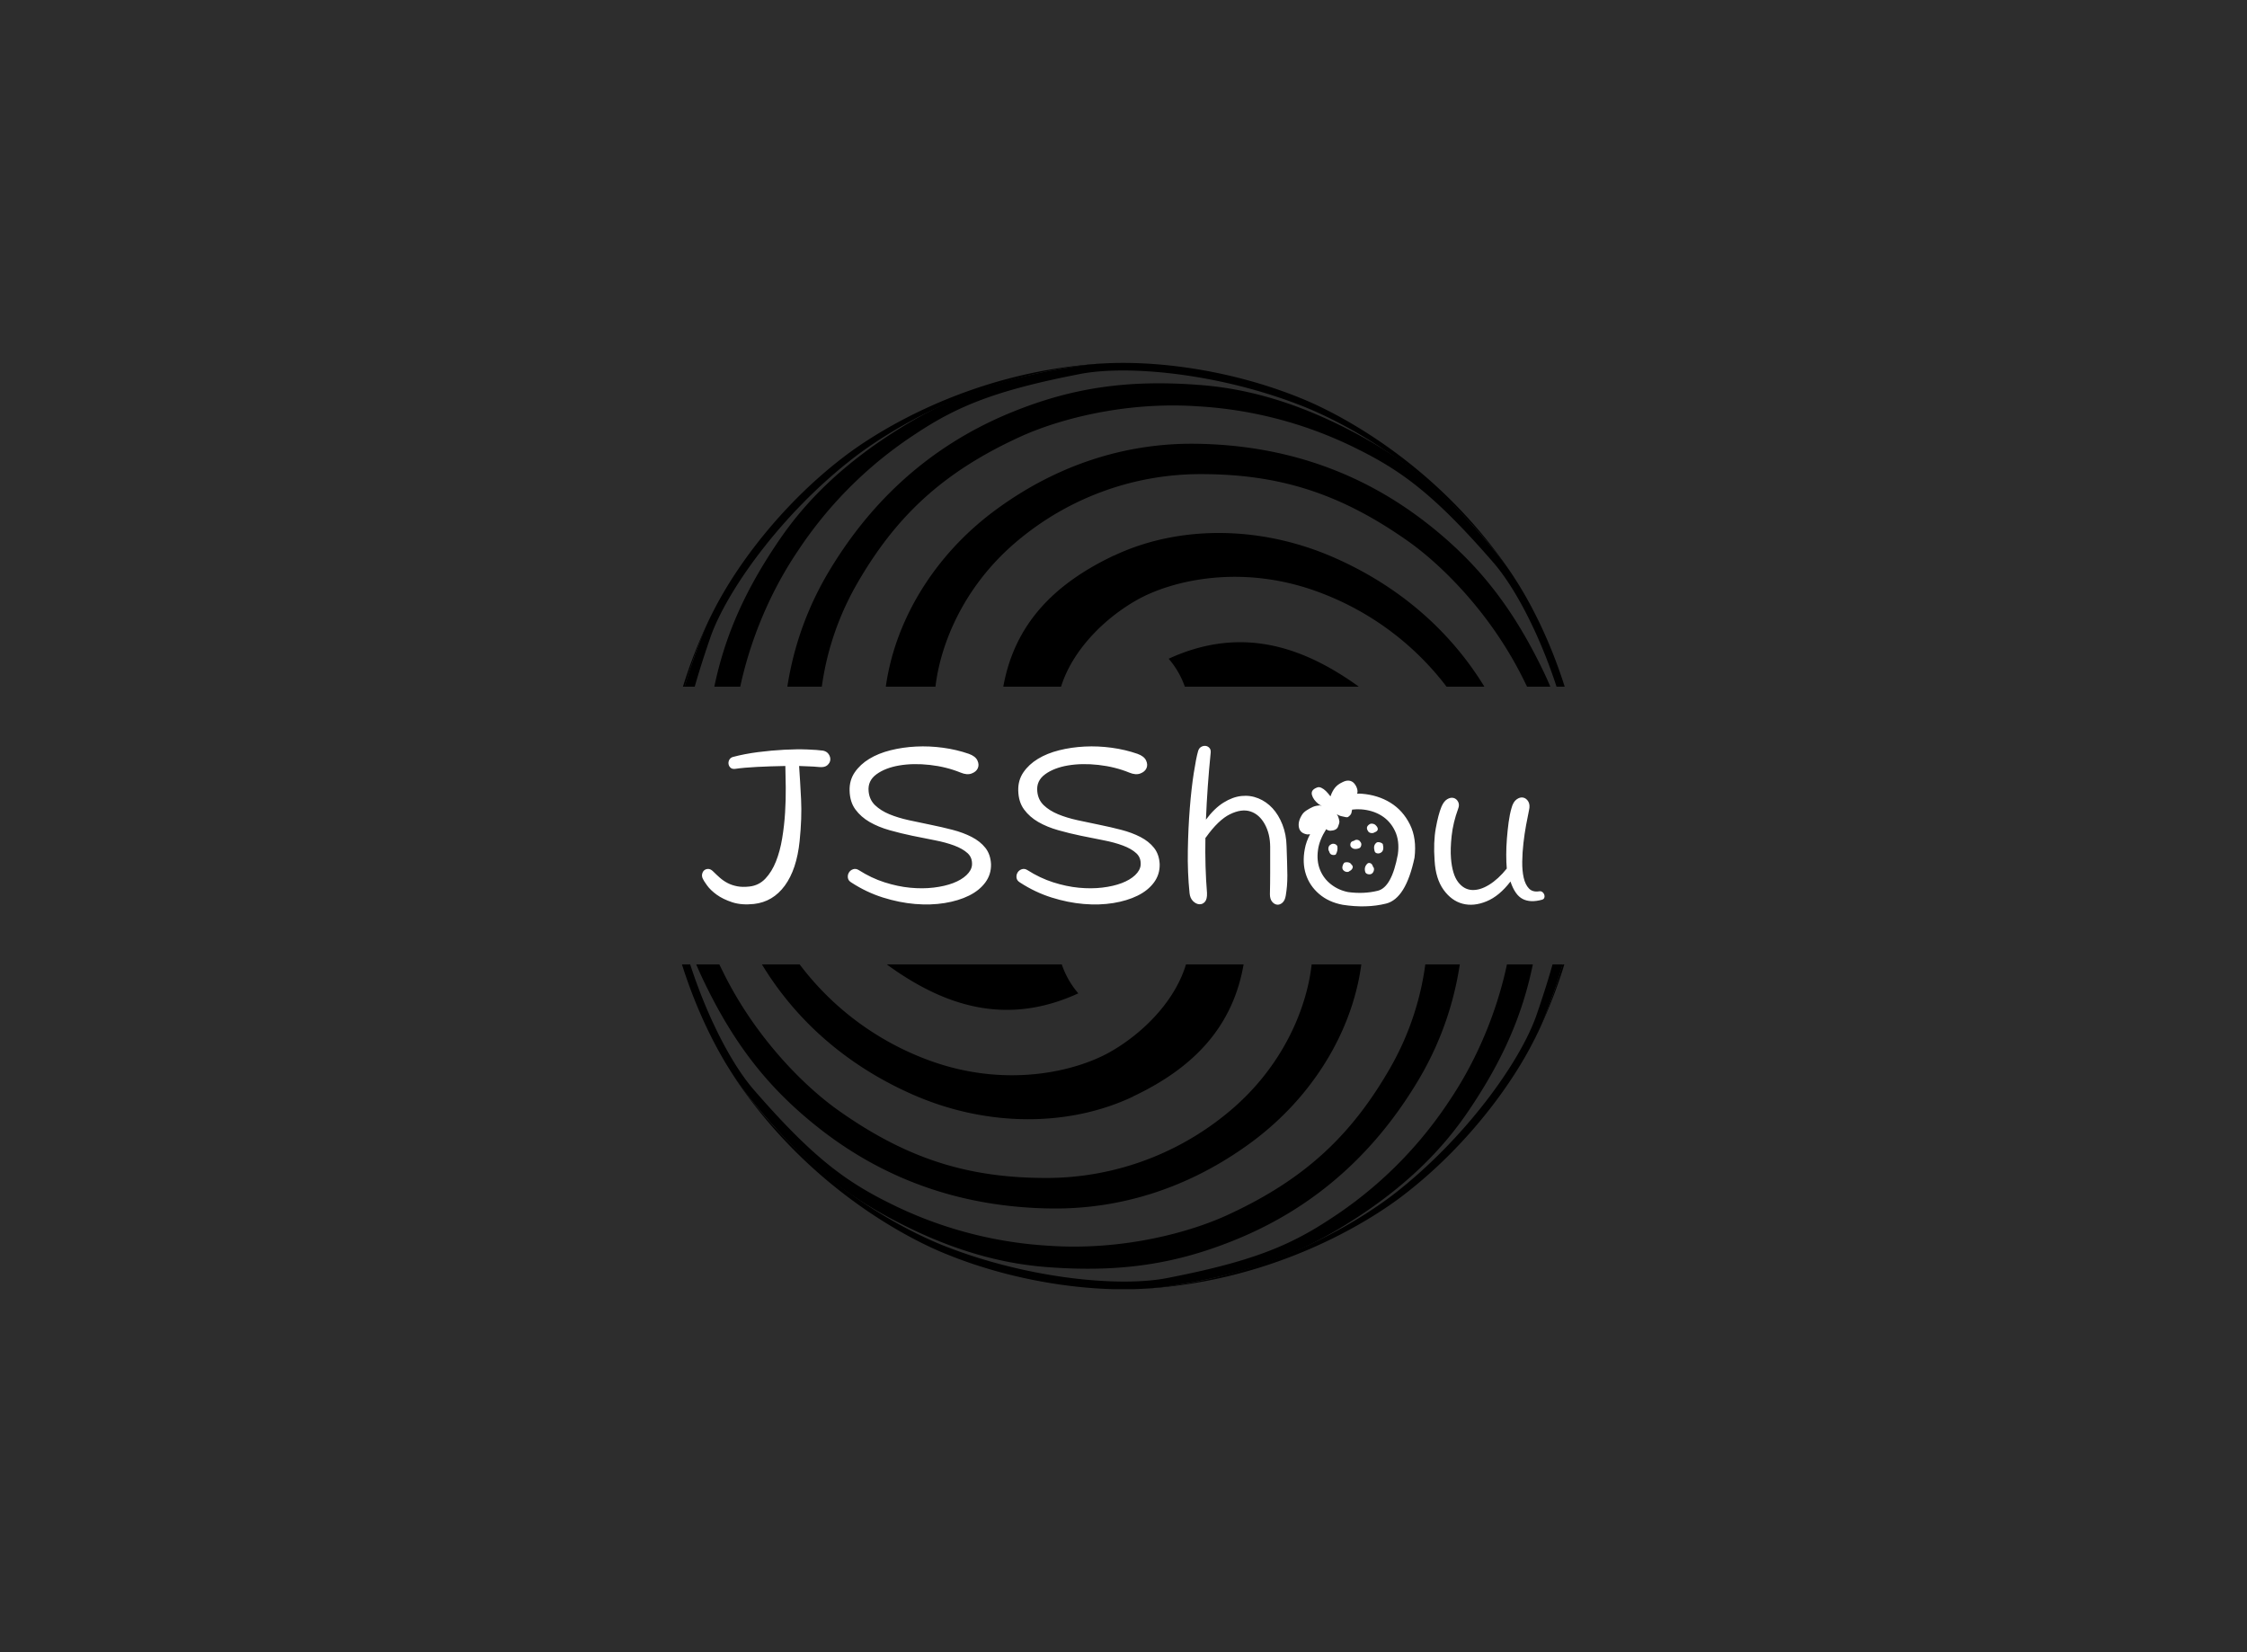 <svg data-v-cbda9cfa="" version="1.0" xmlns="http://www.w3.org/2000/svg" xmlns:xlink="http://www.w3.org/1999/xlink" width="100%" height="100%" viewBox="0 0 340 250" preserveAspectRatio="xMidYMid meet" color-interpolation-filters="sRGB" class="el-tooltip" style="margin: auto;"><rect data-v-cbda9cfa="" x="0" y="0" width="100%" height="100%" fill="#2d2d2d" fill-opacity="1"></rect> <rect data-v-cbda9cfa="" x="0" y="0" width="100%" height="100%" fill="url(#watermark)" fill-opacity="1" class="watermarklayer"></rect> <g data-v-cbda9cfa="" class="iconbgsvg" transform="translate(100,54.911)"><defs><clipPath id="f0974603df67b9364940bfa56bb892f2"><rect x="-50" y="-21" width="350" height="70"></rect> <rect x="-50" y="91" width="350" height="70"></rect></clipPath></defs> <g fill="#ffffff"><g clip-path="url(#f0974603df67b9364940bfa56bb892f2)"><rect fill="#ffffff" fill-opacity="0" stroke-width="2" x="0" y="0" width="140" height="140.158"></rect> <svg filter="url(#colors799516538)" x="0" y="0" width="140" height="140.158" class="imagesvg-svg"><svg xmlns="http://www.w3.org/2000/svg" viewBox="0 0 283.29 283.61"><g><g fill="#000000"><path d="M211.94 97.88c17.54 12.12 30.4 33.59 33.17 58.65 2.52 23-2.14 44.56-13.17 63.06-12.06 20.26-29.63 38-55.41 48.64-18.49 7.65-35.79 10.36-58.39 8.61-13-1-29.57-4.71-50.23-16.23-16-8.94-28.65-20.39-41.55-36.68-10.62-13.37-22.2-38.4-25.53-65.34-1-8.08-4.24-44 15.26-82.64-17.59 36.36-14.9 71.17-13.22 82.51 4 26.91 15.74 52.83 25.64 64.16 17.21 19.79 27.22 27.48 40.74 34.26a125.11 125.11 0 0 0 49.52 13.43c23.07 1.58 43.58-4.29 54.62-9.37 24-11 38.13-24.65 49.8-44.88a87 87 0 0 0 10.58-57c-4-26-19.91-42.21-30.12-48.24-11.09-6.57-28.32-11.14-41.76-4.24a26.5 26.5 0 0 0-6.42-16c22-10.12 40.53-3.69 56.47 7.3z"></path><path d="M138.75 59c19.27-9.13 44.3-9.53 67.38.61 21.14 9.29 37.52 24.13 48 42.93 11.51 20.57 18 44.64 14.41 72.31-2.62 19.83-8.92 36.17-21.73 54.86-7.39 10.76-18.87 23.26-39.18 35.4-15.77 9.42-32 14.61-52.53 17.64-16.9 2.51-44.36 0-69.35-10.56-7.5-3.18-40.27-18.36-63.94-54.54C44.52 251 76 266.1 86.68 270.32c25.28 10 53.62 12.78 68.39 9.87 25.73-5 37.41-9.83 50-18.16a125 125 0 0 0 36.39-36.17c12.91-19.18 18.08-39.88 19.2-52 2.45-26.26-2.28-45.34-14-65.57a87.14 87.14 0 0 0-44.1-37.68c-24.48-9.54-46.52-3.86-56.84 2-11.24 6.33-23.81 19-24.56 34.05a26.46 26.46 0 0 0-17-2.42c2.22-24.09 17.07-36.95 34.55-45.26z"></path><path d="M68.46 102.89c1.72-21.25 13.89-43.13 34.21-58 18.62-13.67 39.65-20.43 61.2-20.13 23.56.32 47.68 6.69 69.82 23.67 15.86 12.19 26.86 25.81 36.65 46.26 5.62 11.77 10.71 28 11.06 51.62.28 18.37-3.34 35-11 54.32-6.27 15.89-22.16 38.42-43.82 54.78-6.5 4.9-36 25.69-79.2 28.1 40.28-2.94 69.09-22.68 78.07-29.8 21.32-16.88 37.87-40 42.74-54.29 8.53-24.79 10.19-37.31 9.29-52.41a125.11 125.11 0 0 0-13.12-49.6C254.2 76.59 238.86 61.76 229 54.75c-21.52-15.26-40.41-20.7-63.77-20.7A87.17 87.17 0 0 0 110.5 53.4C90 69.83 83.9 91.76 83.78 103.61c-.15 12.9 4.52 30.09 17.21 38.29a26.45 26.45 0 0 0-10.62 13.54c-19.75-14-23.46-33.26-21.91-52.55z"></path><path d="M71.35 185.73c-17.55-12.12-30.41-33.6-33.17-58.65-2.52-23 2.14-44.56 13.17-63.07C63.41 43.76 81 26.06 106.76 15.38 125.24 7.73 142.55 5 165.14 6.77c13 1 29.58 4.71 50.24 16.23 16.05 8.94 28.65 20.39 41.55 36.68 10.62 13.37 22.19 38.4 25.52 65.33 1 8.09 4.24 44.06-15.26 82.65 17.6-36.36 14.9-71.18 13.23-82.51-3.95-26.91-15.74-52.83-25.64-64.15-17.21-19.8-27.22-27.49-40.78-34.27a125.14 125.14 0 0 0-49.49-13.43c-23.07-1.59-43.57 4.29-54.61 9.37-24 11-38.13 24.65-49.81 44.88a87.09 87.09 0 0 0-10.58 57c4 26 19.92 42.21 30.12 48.24 11.1 6.57 28.32 11.14 41.76 4.24a26.56 26.56 0 0 0 6.42 16c-22 10.12-40.53 3.69-56.46-7.3z"></path><path d="M144.54 224.65c-19.27 9.13-44.3 9.53-67.38-.61-21.15-9.29-37.52-24.13-48-42.94-11.51-20.56-18.06-44.63-14.42-72.3 2.6-19.8 8.9-36.17 21.71-54.86 7.39-10.76 18.87-23.26 39.17-35.4C91.39 9.12 107.61 3.93 128.16.9c16.9-2.51 44.36 0 69.35 10.56C205 14.64 237.78 29.82 261.45 66c-22.69-33.42-54.19-48.49-64.84-52.71C171.33 3.26 143 .51 128.22 3.42c-25.74 5-37.41 9.83-50 18.16a125.05 125.05 0 0 0-36.4 36.17c-12.91 19.18-18.08 39.88-19.19 52-2.45 26.26 2.28 45.34 14 65.57A87.14 87.14 0 0 0 80.66 213c24.48 9.54 46.51 3.86 56.84-2 11.24-6.33 23.8-19 24.55-34.05a26.5 26.5 0 0 0 17 2.42c-2.22 24.09-17.07 37-34.55 45.26z"></path><path d="M214.83 180.72c-1.72 21.25-13.89 43.13-34.21 58.05C162 252.44 141 259.2 119.42 258.9c-23.57-.32-47.68-6.69-69.82-23.67C33.73 223 22.73 209.41 13 189c-5.67-11.8-10.76-28-11.11-51.65-.28-18.37 3.33-35 11-54.32C19.15 67.14 35 44.61 56.7 28.25c6.5-4.9 36-25.7 79.2-28.1C95.62 3.09 66.81 22.83 57.83 30 36.51 46.83 20 70 15.09 84.24 6.56 109 4.9 121.55 5.79 136.65a125.25 125.25 0 0 0 13.13 49.6c10.16 20.77 25.5 35.6 35.42 42.61 21.52 15.25 40.41 20.7 63.77 20.7a87.17 87.17 0 0 0 54.68-19.35c20.5-16.43 26.6-38.36 26.72-50.21.14-12.9-4.52-30.09-17.21-38.29a26.5 26.5 0 0 0 10.62-13.54c19.75 14 23.46 33.26 21.91 52.55z"></path></g></g></svg></svg> <defs><filter id="colors799516538"><feColorMatrix type="matrix" values="0 0 0 0 0.996  0 0 0 0 0.996  0 0 0 0 0.996  0 0 0 1 0" class="icon-fecolormatrix"></feColorMatrix></filter></defs></g> <g transform="translate(6.254,57.945)"><g class="tp-name"><g><path d="M0.12-3.88L0.12-3.88L0.12-3.88Q-0.08-4.28 0.02-4.66L0.02-4.66L0.02-4.66Q0.12-5.04 0.38-5.22L0.38-5.22L0.38-5.22Q0.64-5.40 0.98-5.38L0.98-5.38L0.98-5.38Q1.32-5.36 1.68-5L1.68-5L1.68-5Q2.16-4.52 2.68-4.06L2.68-4.06L2.68-4.06Q3.20-3.60 3.84-3.26L3.84-3.26L3.84-3.26Q4.48-2.92 5.30-2.76L5.30-2.76L5.30-2.76Q6.12-2.60 7.16-2.72L7.16-2.72L7.16-2.72Q8.60-2.88 9.58-3.92L9.58-3.92L9.58-3.92Q10.56-4.96 11.18-6.52L11.18-6.52L11.18-6.52Q11.80-8.08 12.12-10.02L12.12-10.02L12.12-10.02Q12.44-11.96 12.56-13.92L12.56-13.92L12.56-13.92Q12.68-15.88 12.66-17.72L12.66-17.72L12.66-17.72Q12.64-19.56 12.60-20.96L12.60-20.96L12.60-20.96Q10.32-20.92 8.34-20.82L8.34-20.82L8.34-20.82Q6.36-20.72 4.96-20.52L4.96-20.52L4.96-20.52Q4.52-20.48 4.28-20.72L4.28-20.72L4.28-20.72Q4.04-20.96 4-21.28L4-21.28L4-21.28Q3.96-21.60 4.12-21.90L4.12-21.90L4.12-21.90Q4.28-22.20 4.64-22.32L4.64-22.32L4.64-22.32Q6.44-22.80 8.48-23.06L8.48-23.06L8.48-23.06Q10.52-23.32 12.44-23.42L12.44-23.42L12.44-23.42Q14.36-23.52 15.92-23.46L15.92-23.46L15.92-23.46Q17.48-23.40 18.32-23.28L18.32-23.28L18.32-23.28Q18.88-23.16 19.16-22.74L19.16-22.74L19.16-22.74Q19.44-22.32 19.40-21.88L19.40-21.88L19.40-21.88Q19.36-21.44 18.96-21.08L18.96-21.08L18.96-21.08Q18.56-20.72 17.72-20.80L17.72-20.80L17.72-20.80Q16.92-20.88 16.18-20.90L16.18-20.90L16.18-20.90Q15.44-20.92 14.68-20.96L14.68-20.96L14.68-20.96Q14.84-18.68 14.98-15.90L14.98-15.90L14.98-15.90Q15.12-13.12 14.76-9.60L14.76-9.60L14.76-9.60Q14.32-5.32 12.52-2.86L12.52-2.86L12.52-2.86Q10.72-0.40 7.84-0.08L7.84-0.08L7.84-0.08Q5.96 0.12 4.56-0.34L4.56-0.34L4.56-0.34Q3.16-0.80 2.22-1.48L2.22-1.48L2.22-1.48Q1.28-2.16 0.76-2.88L0.76-2.88L0.76-2.88Q0.24-3.60 0.12-3.88ZM22.60-3.32L22.60-3.32L22.60-3.32Q22.12-3.60 22.06-4.04L22.06-4.04L22.06-4.04Q22-4.48 22.22-4.84L22.22-4.84L22.22-4.84Q22.44-5.20 22.86-5.34L22.86-5.34L22.86-5.34Q23.28-5.48 23.72-5.20L23.72-5.20L23.72-5.20Q25.60-4 27.60-3.36L27.60-3.36L27.60-3.36Q29.60-2.72 31.48-2.54L31.48-2.54L31.48-2.54Q33.36-2.36 35.04-2.56L35.04-2.56L35.04-2.56Q36.72-2.76 37.98-3.24L37.98-3.24L37.98-3.24Q39.24-3.72 40-4.44L40-4.44L40-4.44Q40.76-5.16 40.84-5.96L40.84-5.96L40.84-5.96Q40.92-7.08 40.18-7.76L40.18-7.76L40.18-7.76Q39.44-8.44 38.16-8.92L38.16-8.92L38.16-8.92Q36.88-9.40 35.22-9.72L35.22-9.72L35.22-9.72Q33.56-10.04 31.82-10.40L31.82-10.40L31.82-10.40Q30.08-10.76 28.38-11.24L28.38-11.24L28.38-11.24Q26.68-11.72 25.36-12.48L25.36-12.48L25.36-12.48Q24.04-13.24 23.20-14.38L23.20-14.38L23.20-14.38Q22.36-15.52 22.32-17.24L22.32-17.24L22.32-17.24Q22.28-18.80 23.10-20L23.10-20L23.10-20Q23.92-21.20 25.30-22.04L25.30-22.04L25.30-22.04Q26.68-22.88 28.52-23.34L28.52-23.34L28.52-23.34Q30.36-23.80 32.38-23.90L32.38-23.90L32.38-23.90Q34.40-24 36.46-23.72L36.46-23.72L36.46-23.72Q38.52-23.44 40.36-22.80L40.36-22.80L40.36-22.80Q41.36-22.44 41.66-21.80L41.66-21.80L41.66-21.80Q41.96-21.16 41.72-20.62L41.72-20.62L41.72-20.62Q41.48-20.08 40.78-19.82L40.78-19.82L40.78-19.82Q40.08-19.56 39.12-19.96L39.12-19.96L39.12-19.96Q36.96-20.84 34.46-21.12L34.46-21.12L34.46-21.12Q31.96-21.40 29.84-21.04L29.84-21.04L29.84-21.04Q27.72-20.68 26.38-19.70L26.38-19.70L26.38-19.70Q25.04-18.72 25.20-17.12L25.20-17.12L25.20-17.12Q25.32-15.84 26.18-15.02L26.18-15.02L26.18-15.02Q27.04-14.20 28.34-13.66L28.34-13.66L28.34-13.66Q29.64-13.12 31.28-12.76L31.28-12.76L31.28-12.76Q32.92-12.40 34.60-12.06L34.60-12.06L34.60-12.06Q36.28-11.72 37.90-11.30L37.90-11.30L37.90-11.30Q39.52-10.88 40.80-10.22L40.80-10.22L40.80-10.22Q42.08-9.56 42.86-8.58L42.86-8.58L42.86-8.58Q43.64-7.60 43.72-6.12L43.72-6.12L43.72-6.12Q43.76-4.56 42.86-3.34L42.86-3.34L42.86-3.34Q41.96-2.12 40.38-1.34L40.38-1.34L40.38-1.34Q38.80-0.56 36.70-0.22L36.70-0.22L36.70-0.22Q34.60 0.12 32.22-0.08L32.22-0.08L32.22-0.08Q29.84-0.28 27.36-1.06L27.36-1.06L27.36-1.06Q24.88-1.84 22.60-3.32ZM48.12-3.32L48.12-3.32L48.12-3.32Q47.64-3.60 47.58-4.04L47.58-4.04L47.58-4.04Q47.52-4.48 47.74-4.84L47.74-4.84L47.74-4.84Q47.96-5.20 48.38-5.34L48.38-5.34L48.38-5.34Q48.80-5.48 49.24-5.20L49.24-5.20L49.24-5.20Q51.12-4 53.12-3.36L53.12-3.36L53.12-3.36Q55.12-2.72 57-2.54L57-2.54L57-2.54Q58.88-2.36 60.56-2.56L60.56-2.56L60.56-2.56Q62.24-2.76 63.50-3.24L63.50-3.24L63.50-3.24Q64.76-3.72 65.52-4.44L65.52-4.44L65.52-4.44Q66.28-5.16 66.36-5.96L66.36-5.96L66.36-5.96Q66.44-7.08 65.70-7.76L65.70-7.76L65.70-7.76Q64.96-8.44 63.68-8.92L63.68-8.92L63.68-8.92Q62.40-9.40 60.74-9.72L60.74-9.72L60.74-9.72Q59.08-10.04 57.34-10.40L57.34-10.40L57.34-10.40Q55.60-10.76 53.90-11.24L53.90-11.24L53.90-11.24Q52.20-11.72 50.88-12.48L50.88-12.48L50.88-12.48Q49.56-13.24 48.72-14.38L48.72-14.38L48.72-14.38Q47.88-15.52 47.84-17.24L47.84-17.24L47.84-17.24Q47.80-18.80 48.62-20L48.62-20L48.62-20Q49.44-21.20 50.82-22.04L50.82-22.04L50.82-22.04Q52.20-22.88 54.04-23.34L54.04-23.34L54.04-23.34Q55.88-23.80 57.90-23.90L57.90-23.90L57.90-23.90Q59.92-24 61.98-23.72L61.98-23.72L61.98-23.72Q64.04-23.44 65.88-22.80L65.88-22.80L65.88-22.80Q66.88-22.44 67.18-21.80L67.18-21.80L67.18-21.80Q67.48-21.16 67.24-20.62L67.24-20.62L67.24-20.62Q67-20.08 66.30-19.82L66.30-19.82L66.30-19.82Q65.60-19.56 64.64-19.96L64.64-19.96L64.64-19.96Q62.48-20.84 59.98-21.12L59.98-21.12L59.98-21.12Q57.48-21.40 55.36-21.04L55.36-21.04L55.36-21.04Q53.24-20.68 51.90-19.70L51.90-19.70L51.90-19.70Q50.56-18.72 50.72-17.12L50.72-17.12L50.72-17.12Q50.84-15.84 51.70-15.02L51.70-15.02L51.70-15.02Q52.56-14.20 53.86-13.66L53.86-13.66L53.86-13.66Q55.16-13.12 56.80-12.76L56.80-12.76L56.80-12.76Q58.44-12.40 60.12-12.06L60.12-12.06L60.12-12.06Q61.80-11.72 63.42-11.30L63.42-11.30L63.42-11.30Q65.04-10.88 66.32-10.22L66.32-10.22L66.32-10.22Q67.60-9.56 68.38-8.58L68.38-8.58L68.38-8.58Q69.16-7.60 69.24-6.12L69.24-6.12L69.24-6.12Q69.28-4.56 68.38-3.34L68.38-3.34L68.38-3.34Q67.48-2.12 65.90-1.34L65.90-1.34L65.90-1.34Q64.32-0.56 62.22-0.22L62.22-0.22L62.22-0.22Q60.12 0.12 57.74-0.08L57.74-0.08L57.74-0.08Q55.36-0.28 52.88-1.06L52.88-1.06L52.88-1.06Q50.40-1.84 48.12-3.32ZM88.32-1.36L88.32-1.36L88.32-1.36Q88.20-0.60 87.80-0.26L87.80-0.26L87.80-0.26Q87.40 0.08 86.98 0.02L86.98 0.02L86.98 0.02Q86.56-0.04 86.24-0.44L86.24-0.44L86.24-0.44Q85.92-0.84 85.92-1.56L85.92-1.56L85.92-1.56Q85.96-3.20 85.96-4.96L85.96-4.96L85.96-8.68L85.96-8.68Q85.96-10.68 85.14-12.16L85.14-12.16L85.14-12.16Q84.32-13.64 82.98-14.08L82.98-14.08L82.98-14.08Q81.64-14.52 79.88-13.66L79.88-13.66L79.88-13.66Q78.12-12.80 76.24-10.16L76.24-10.16L76.16-10.08L76.16-10.08Q76.08-5.68 76.40-1.76L76.40-1.76L76.40-1.76Q76.44-0.80 76.08-0.40L76.08-0.40L76.08-0.40Q75.72 0 75.22-0.04L75.22-0.04L75.22-0.04Q74.72-0.08 74.28-0.52L74.28-0.52L74.28-0.52Q73.84-0.96 73.76-1.72L73.76-1.72L73.76-1.72Q73.44-4.84 73.50-8.22L73.50-8.22L73.50-8.22Q73.56-11.60 73.80-14.60L73.80-14.60L73.80-14.60Q74.04-17.60 74.40-19.90L74.40-19.90L74.40-19.90Q74.76-22.20 75.04-23.16L75.04-23.16L75.04-23.16Q75.16-23.64 75.50-23.84L75.50-23.84L75.50-23.84Q75.84-24.04 76.18-24L76.18-24L76.18-24Q76.52-23.96 76.76-23.70L76.76-23.70L76.76-23.70Q77-23.44 76.96-23L76.96-23L76.96-23Q76.44-17.84 76.24-12.84L76.24-12.84L76.24-12.84Q77.52-14.56 78.90-15.42L78.90-15.42L78.90-15.42Q80.28-16.28 81.62-16.42L81.62-16.42L81.62-16.42Q82.96-16.56 84.18-16.06L84.18-16.06L84.18-16.06Q85.40-15.56 86.32-14.56L86.32-14.56L86.32-14.56Q87.24-13.56 87.82-12.08L87.82-12.08L87.82-12.08Q88.40-10.60 88.44-8.84L88.44-8.84L88.44-8.84Q88.48-7.44 88.52-6.36L88.52-6.36L88.52-6.36Q88.56-5.28 88.56-4.40L88.56-4.40L88.56-4.40Q88.56-3.52 88.50-2.80L88.50-2.80L88.50-2.80Q88.44-2.08 88.32-1.36ZM96.84-18.48L96.84-18.48L96.84-18.48Q97.44-18.80 97.90-18.74L97.90-18.74L97.90-18.74Q98.36-18.68 98.66-18.34L98.66-18.34L98.66-18.34Q98.96-18 99.10-17.56L99.10-17.56L99.10-17.56Q99.24-17.12 99.12-16.76L99.12-16.76L99.12-16.76Q99.48-16.80 99.84-16.76L99.84-16.76L99.84-16.76Q102.28-16.56 104.16-15.40L104.16-15.40L104.16-15.40Q106.04-14.24 107.10-12.12L107.10-12.12L107.10-12.12Q108.16-10 107.80-7.08L107.80-7.08L107.80-7.08Q106.48-0.88 103.50-0.14L103.50-0.14L103.50-0.14Q100.52 0.60 96.92 0.04L96.92 0.04L96.92 0.04Q94.80-0.36 93.36-1.60L93.36-1.60L93.36-1.60Q91.92-2.84 91.36-4.58L91.36-4.58L91.36-4.58Q90.80-6.32 91.20-8.40L91.20-8.40L91.20-8.40Q91.40-9.52 92.00-10.64L92.00-10.64L92.00-10.64Q91.80-10.60 91.60-10.60L91.60-10.60L91.60-10.60Q90.52-10.76 90.32-11.62L90.32-11.62L90.32-11.62Q90.12-12.48 90.72-13.48L90.72-13.48L90.72-13.48Q90.96-13.92 91.46-14.24L91.46-14.24L91.46-14.24Q91.96-14.56 92.40-14.76L92.40-14.76L92.40-14.76Q92.84-14.96 93.52-15L93.52-15L93.52-15Q93.64-14.96 93.68-14.92L93.68-14.92L93.68-14.92Q93.80-14.88 93.70-14.94L93.70-14.94L93.70-14.94Q93.60-15 93.28-15.20L93.28-15.20L93.28-15.20Q92.48-15.84 92.28-16.58L92.28-16.58L92.28-16.58Q92.08-17.32 93.00-17.68L93.00-17.68L93.00-17.68Q93.32-17.84 93.70-17.66L93.70-17.66L93.70-17.66Q94.08-17.48 94.40-17.16L94.40-17.16L94.40-17.16Q94.76-16.80 95.08-16.36L95.08-16.36L95.08-16.36Q95.36-17.16 95.76-17.66L95.76-17.66L95.76-17.66Q96.16-18.16 96.84-18.48ZM93.20-8.28L93.20-8.28L93.20-8.28Q92.96-6.60 93.50-5.26L93.50-5.26L93.50-5.26Q94.04-3.92 95.18-3.04L95.18-3.04L95.18-3.04Q96.32-2.16 97.76-1.88L97.76-1.88L97.76-1.88Q100.12-1.56 102.24-2.08L102.24-2.08L102.24-2.08Q104.36-2.60 105.28-7.60L105.28-7.60L105.28-7.60Q105.56-9.64 104.84-11.14L104.84-11.14L104.84-11.14Q104.12-12.64 102.78-13.46L102.78-13.46L102.78-13.46Q101.44-14.28 99.68-14.40L99.68-14.40L99.68-14.40Q99.04-14.44 98.36-14.36L98.36-14.36L98.36-14.36Q98.32-14.08 98.24-13.80L98.24-13.80L98.24-13.80Q98.12-13.52 97.84-13.32L97.84-13.32L97.84-13.32Q97.72-13.16 97.40-13.22L97.40-13.22L97.40-13.22Q97.08-13.28 96.76-13.36L96.76-13.36L96.76-13.36Q96.36-13.44 96.04-13.68L96.04-13.68L96.04-13.68Q96.12-13.52 96.24-13.32L96.24-13.32L96.24-13.32Q96.40-12.88 96.44-12.52L96.44-12.52L96.44-12.52Q96.44-12.32 96.22-11.76L96.22-11.76L96.22-11.76Q96.00-11.20 95.04-11.16L95.04-11.16L95.04-11.16Q94.64-11.20 94.44-11.40L94.44-11.40L94.44-11.40Q93.40-9.76 93.20-8.28ZM103.00-9.16L103.00-9.16L103.00-9.16Q103.24-8.20 102.76-7.88L102.76-7.88L102.76-7.88Q102.48-7.68 102.16-7.74L102.16-7.74L102.16-7.74Q101.84-7.80 101.76-8.08L101.76-8.08L101.76-8.08Q101.52-8.92 102.00-9.32L102.00-9.32L102.00-9.32Q102.16-9.48 102.48-9.42L102.48-9.42L102.48-9.42Q102.80-9.36 103.00-9.16ZM96.12-8.84L96.12-8.84L96.12-8.84Q96.24-8.16 95.88-7.56L95.88-7.56L95.88-7.56Q95.64-7.44 95.32-7.52L95.32-7.52L95.32-7.52Q95.00-7.60 94.88-8.04L94.88-8.04L94.88-8.04Q94.72-8.28 94.78-8.60L94.78-8.60L94.78-8.60Q94.84-8.92 95.08-9.04L95.08-9.04L95.08-9.04Q95.32-9.24 95.64-9.18L95.64-9.18L95.64-9.18Q95.96-9.12 96.12-8.84ZM101.52-5.72L101.52-5.72L101.52-5.72Q101.72-5.52 101.66-5.20L101.66-5.20L101.66-5.20Q101.60-4.88 101.36-4.68L101.36-4.68L101.36-4.68Q101.12-4.52 100.80-4.58L100.80-4.58L100.80-4.58Q100.48-4.64 100.36-4.88L100.36-4.88L100.36-4.88Q100.12-5.60 100.60-6.12L100.60-6.12L100.60-6.12Q100.80-6.36 101.10-6.26L101.10-6.26L101.10-6.26Q101.40-6.16 101.52-5.72ZM99.60-9.48L99.60-9.48L99.60-9.48Q99.80-9.28 99.74-8.96L99.74-8.96L99.74-8.96Q99.68-8.64 99.44-8.52L99.44-8.52L99.44-8.52Q98.56-8.20 98.16-8.76L98.16-8.76L98.16-8.76Q98.04-8.96 98.12-9.26L98.12-9.26L98.12-9.26Q98.20-9.56 98.64-9.64L98.64-9.64L98.64-9.64Q98.88-9.84 99.18-9.78L99.18-9.78L99.18-9.78Q99.48-9.72 99.60-9.48ZM98.20-6.12L98.20-6.12L98.20-6.12Q98.56-5.80 98.42-5.50L98.42-5.50L98.42-5.50Q98.28-5.20 98.00-5.08L98.00-5.08L98.00-5.08Q97.80-4.88 97.48-4.94L97.48-4.94L97.48-4.94Q97.16-5 96.96-5.28L96.96-5.28L96.96-5.28Q96.84-5.48 96.90-5.78L96.90-5.78L96.90-5.78Q96.96-6.08 97.16-6.32L97.16-6.32L97.16-6.32Q97.44-6.44 97.76-6.38L97.76-6.38L97.76-6.38Q98.08-6.32 98.20-6.12ZM101.96-11.96L101.96-11.96L101.96-11.96Q102.28-11.64 102.24-11.36L102.24-11.36L102.24-11.36Q102.20-11.08 101.76-10.92L101.76-10.92L101.76-10.92Q101.52-10.76 101.20-10.82L101.20-10.82L101.20-10.82Q100.88-10.88 100.76-11.12L100.76-11.12L100.76-11.12Q100.36-11.72 100.96-12.12L100.96-12.12L100.96-12.12Q101.16-12.28 101.48-12.22L101.48-12.22L101.48-12.22Q101.80-12.16 101.96-11.96ZM111.88-14.80L111.88-14.80L111.88-14.80Q112.24-15.64 112.76-15.94L112.76-15.94L112.76-15.94Q113.28-16.24 113.72-16.12L113.72-16.12L113.72-16.12Q114.16-16 114.40-15.54L114.40-15.54L114.40-15.54Q114.64-15.08 114.40-14.48L114.40-14.48L114.40-14.48Q113.64-12.40 113.42-10.40L113.42-10.40L113.42-10.40Q113.20-8.40 113.32-6.96L113.32-6.96L113.32-6.96Q113.52-4.56 114.38-3.42L114.38-3.42L114.38-3.42Q115.24-2.28 116.46-2.20L116.46-2.20L116.46-2.20Q117.68-2.12 119.08-2.98L119.08-2.98L119.08-2.98Q120.48-3.84 121.76-5.44L121.76-5.44L121.76-5.44Q121.68-6.36 121.68-7.54L121.68-7.54L121.68-7.54Q121.68-8.72 121.78-9.98L121.78-9.98L121.78-9.98Q121.88-11.24 122.04-12.44L122.04-12.44L122.04-12.44Q122.20-13.64 122.48-14.60L122.48-14.60L122.48-14.60Q122.72-15.52 123.24-15.90L123.24-15.90L123.24-15.90Q123.76-16.28 124.24-16.18L124.24-16.18L124.24-16.18Q124.72-16.08 125.02-15.58L125.02-15.58L125.02-15.58Q125.32-15.08 125.12-14.24L125.12-14.24L125.12-14.24Q124.92-13.32 124.68-12L124.68-12L124.68-12Q124.44-10.68 124.28-9.28L124.28-9.28L124.28-9.28Q124.12-7.88 124.10-6.50L124.10-6.50L124.10-6.50Q124.08-5.12 124.32-4.06L124.32-4.06L124.32-4.06Q124.56-3 125.12-2.42L125.12-2.42L125.12-2.42Q125.68-1.84 126.68-2L126.68-2L126.68-2Q126.96-2.04 127.16-1.88L127.16-1.88L127.16-1.88Q127.36-1.72 127.44-1.48L127.44-1.48L127.44-1.48Q127.52-1.24 127.44-1.02L127.44-1.02L127.44-1.02Q127.36-0.80 127.08-0.72L127.08-0.72L127.08-0.72Q125.32-0.24 124.16-0.84L124.16-0.84L124.16-0.84Q123.00-1.44 122.32-3.48L122.32-3.48L122.32-3.48Q120.64-1.28 118.70-0.48L118.70-0.48L118.70-0.48Q116.76 0.32 115.08-0.12L115.08-0.12L115.08-0.12Q113.40-0.56 112.20-2.22L112.20-2.22L112.20-2.22Q111.00-3.88 110.84-6.64L110.84-6.64L110.84-6.64Q110.64-9.44 111.02-11.54L111.02-11.54L111.02-11.54Q111.40-13.64 111.88-14.80Z" transform="translate(-0.02, 24.007)"></path></g> <!----> <!----> <!----> <!----> <!----> <!----> <!----></g> <!----></g></g></g></svg>